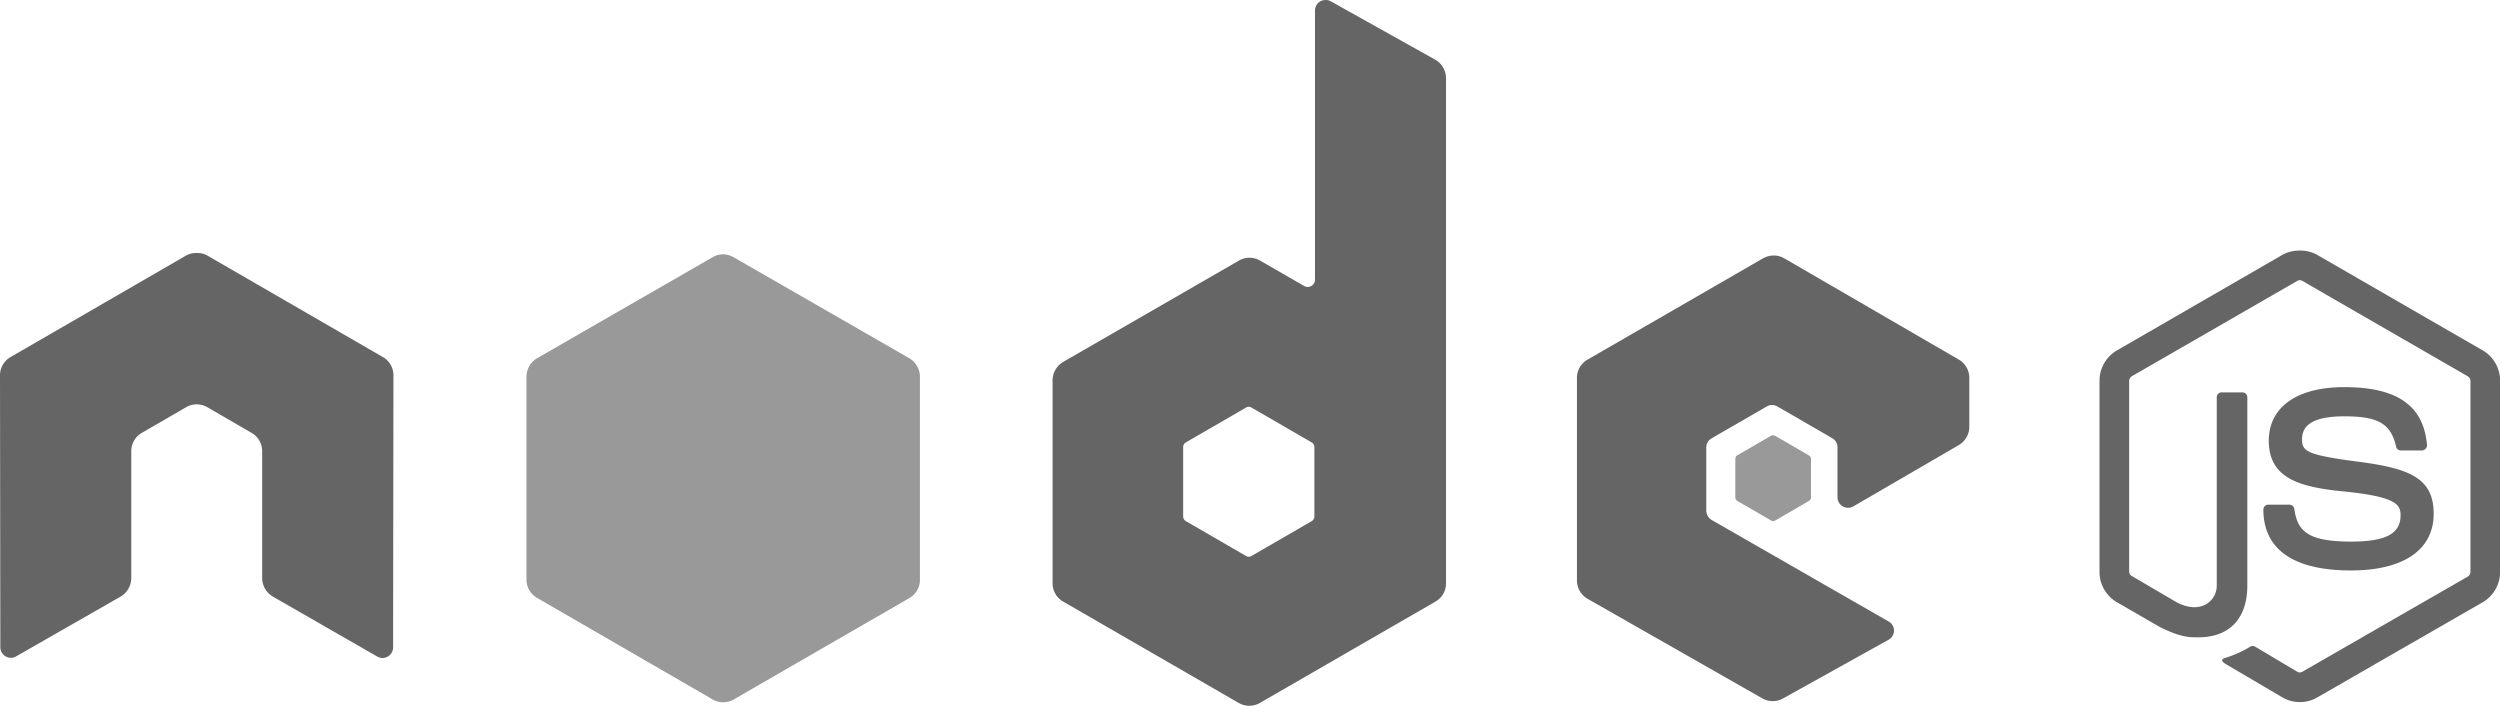 <svg xmlns="http://www.w3.org/2000/svg" viewBox="0 0 511.13 144.34"><defs><style>.cls-1{fill:#666565;}.cls-2{fill:#999;}</style></defs><title>node-black</title><g id="Warstwa_2" data-name="Warstwa 2"><g id="Warstwa_1-2" data-name="Warstwa 1"><path class="cls-1" d="M470.19,51.23a7.14,7.14,0,0,0-3.52.86L432.78,71.66a7.16,7.16,0,0,0-3.53,6.19v39.07a7.16,7.16,0,0,0,3.53,6.19l8.85,5.11c4.3,2.11,5.89,2.08,7.84,2.08,6.37,0,10-3.86,10-10.57V81.16a1,1,0,0,0-1-.94h-4.25a1,1,0,0,0-1,.94v38.57c0,3-3.1,6-8.13,3.45l-9.21-5.4a1,1,0,0,1-.57-.86V77.85a1.17,1.17,0,0,1,.57-.94l33.82-19.49a1,1,0,0,1,1,0l33.81,19.5a1.12,1.12,0,0,1,.58.93v39.07a1.11,1.11,0,0,1-.5.94L470.7,137.35a1,1,0,0,1-1,0L461,132.17a.93.93,0,0,0-.86,0,22.3,22.3,0,0,1-5.11,2.31c-.55.19-1.4.49.29,1.44l11.37,6.69a7,7,0,0,0,3.52.93,6.93,6.93,0,0,0,3.53-.93l33.89-19.5a7.16,7.16,0,0,0,3.52-6.19V77.85a7.15,7.15,0,0,0-3.52-6.19L473.72,52.09a7.12,7.12,0,0,0-3.53-.86Z"/><path class="cls-1" d="M479.26,79.15c-9.65,0-15.4,4.1-15.4,10.93,0,7.41,5.71,9.45,15,10.36,11.08,1.09,11.94,2.71,11.94,4.9,0,3.78-3,5.39-10.14,5.39-9,0-10.93-2.23-11.59-6.69a1,1,0,0,0-.93-.86h-4.39a1,1,0,0,0-1,1c0,5.71,3.1,12.45,17.92,12.45,10.72,0,16.9-4.21,16.9-11.58s-5-9.28-15.39-10.65-11.52-2.07-11.52-4.53c0-2,.85-4.75,8.64-4.75,6.95,0,9.52,1.5,10.58,6.19a1,1,0,0,0,.93.79h4.39a1.09,1.09,0,0,0,.72-.36,1,1,0,0,0,.29-.72c-.68-8.08-6.07-11.87-16.91-11.87Z"/><path class="cls-1" d="M271,0a2.19,2.19,0,0,0-1.08.29,2.17,2.17,0,0,0-1.07,1.87v55a1.49,1.49,0,0,1-.72,1.3,1.51,1.51,0,0,1-1.51,0l-9-5.18a4.28,4.28,0,0,0-4.32,0L217.36,74a4.41,4.41,0,0,0-2.16,3.81v41.44a4.3,4.3,0,0,0,2.16,3.74l35.9,20.73a4.33,4.33,0,0,0,4.32,0L293.48,123a4.28,4.28,0,0,0,2.16-3.74V16a4.37,4.37,0,0,0-2.23-3.81L272,.22A2.1,2.1,0,0,0,271,0ZM40,51.73a4.07,4.07,0,0,0-1.94.51L2.16,73A4.3,4.3,0,0,0,0,76.7l.07,55.62a2.13,2.13,0,0,0,1.08,1.87,2.09,2.09,0,0,0,2.16,0L24.61,122a4.41,4.41,0,0,0,2.23-3.75v-26A4.28,4.28,0,0,1,29,88.5l9.06-5.25a4.32,4.32,0,0,1,2.16-.58,4.27,4.27,0,0,1,2.16.58l9.06,5.25a4.29,4.29,0,0,1,2.16,3.74v26A4.42,4.42,0,0,0,55.83,122l21.3,12.23a2.09,2.09,0,0,0,2.16,0,2.16,2.16,0,0,0,1.08-1.87l.07-55.62A4.27,4.27,0,0,0,78.28,73L42.38,52.24a4,4,0,0,0-1.94-.51Zm322.63.51a4.36,4.36,0,0,0-2.16.57l-35.9,20.72a4.31,4.31,0,0,0-2.16,3.74v41.45a4.33,4.33,0,0,0,2.23,3.74l35.61,20.29a4.32,4.32,0,0,0,4.25.07l21.58-12a2.19,2.19,0,0,0,1.16-1.87,2.15,2.15,0,0,0-1.08-1.87L350,106.34a2.31,2.31,0,0,1-1.15-1.94v-13A2.21,2.21,0,0,1,350,89.58l11.22-6.48a2.14,2.14,0,0,1,2.16,0l11.22,6.48a2.15,2.15,0,0,1,1.08,1.87v10.21a2.16,2.16,0,0,0,3.24,1.87L400.47,91a4.33,4.33,0,0,0,2.16-3.74v-10a4.33,4.33,0,0,0-2.16-3.75L364.79,52.81a4.21,4.21,0,0,0-2.16-.57ZM255.28,83.17a1.13,1.13,0,0,1,.57.15l12.31,7.12a1.12,1.12,0,0,1,.57.94v14.24a1.13,1.13,0,0,1-.57.94l-12.31,7.12a1.09,1.09,0,0,1-1.08,0l-12.3-7.12a1.13,1.13,0,0,1-.57-.94V91.38a1.13,1.13,0,0,1,.57-.94l12.3-7.12a.86.86,0,0,1,.51-.14Z"/><path class="cls-2" d="M147.86,52a4.27,4.27,0,0,0-2.16.58L109.8,73.25a4.39,4.39,0,0,0-2.16,3.81V118.5a4.28,4.28,0,0,0,2.16,3.74L145.7,143a4.28,4.28,0,0,0,4.32,0l35.9-20.72a4.3,4.3,0,0,0,2.16-3.74V77.06a4.41,4.41,0,0,0-2.16-3.81L150,52.6A4.34,4.34,0,0,0,147.86,52Zm214.7,37a.87.87,0,0,0-.43.07l-6.91,4a.84.84,0,0,0-.43.72v7.92a.84.84,0,0,0,.43.72l6.91,4a.75.75,0,0,0,.79,0l6.9-4a.87.87,0,0,0,.44-.72V93.82a.87.87,0,0,0-.44-.72l-6.9-4a.65.65,0,0,0-.36-.07Z"/></g></g></svg>